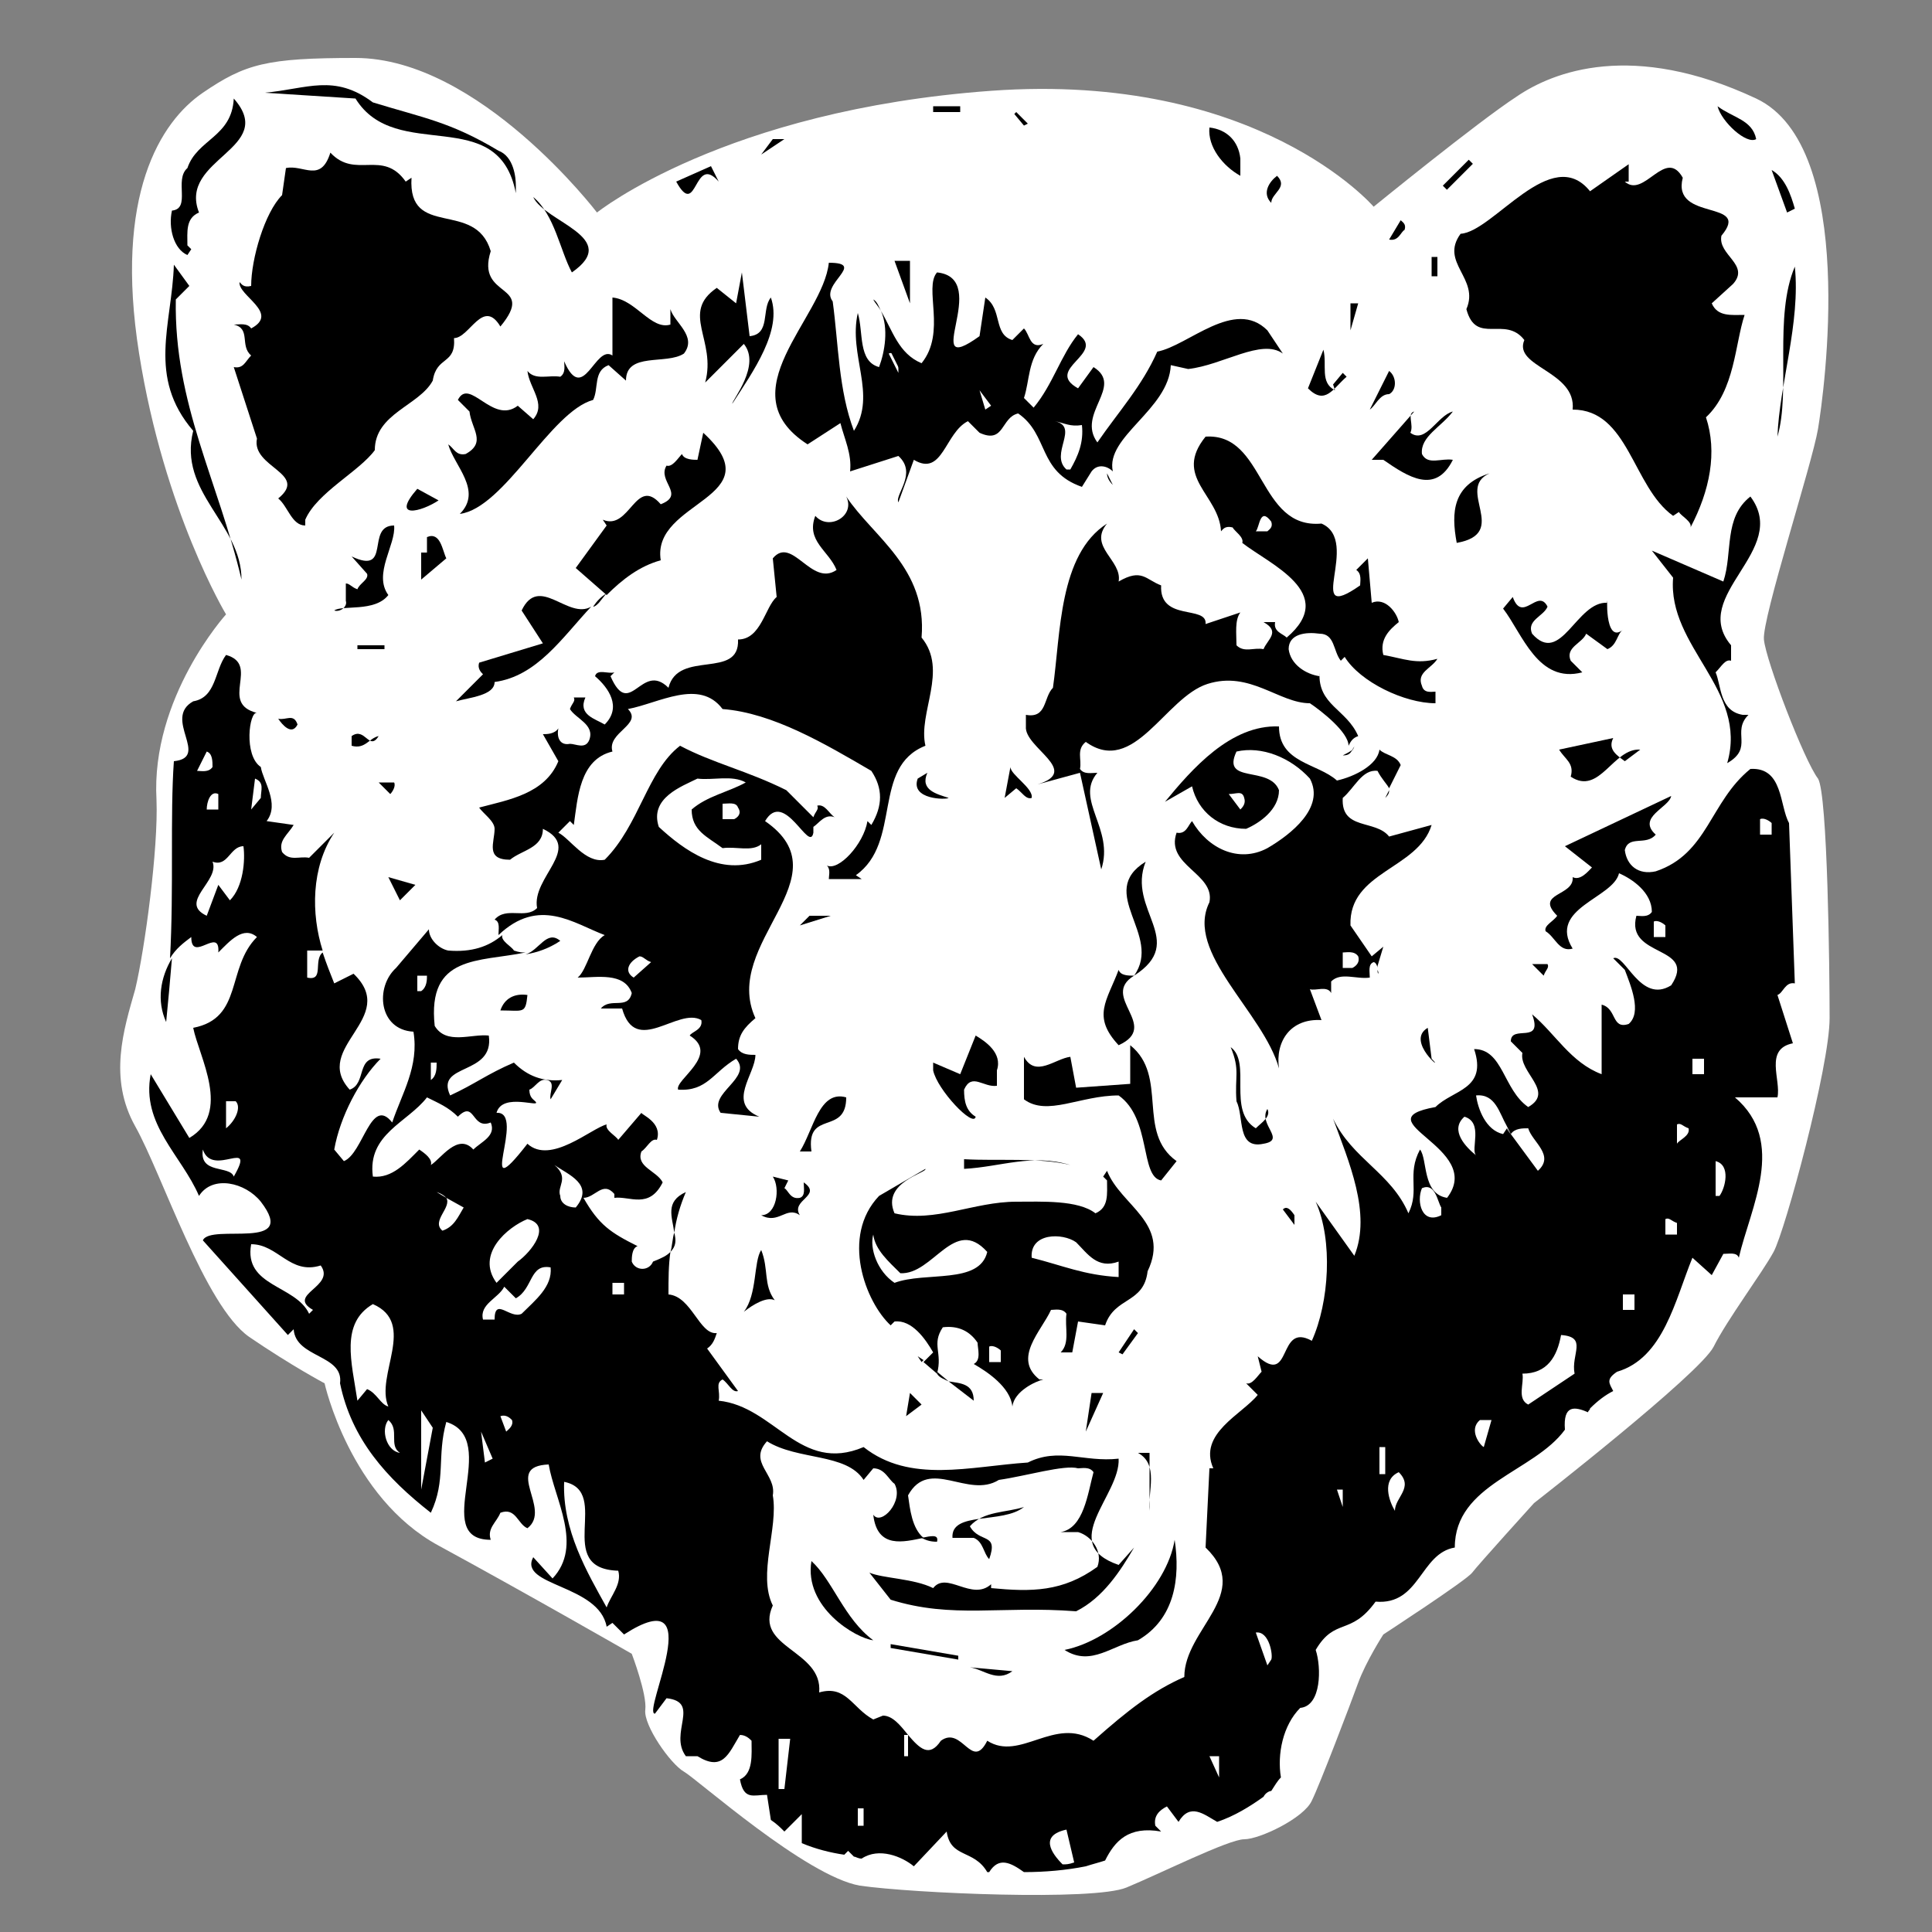 <?xml version="1.0" encoding="utf-8"?>
<!-- Generator: Adobe Illustrator 18.1.1, SVG Export Plug-In . SVG Version: 6.00 Build 0)  -->
<!DOCTYPE svg PUBLIC "-//W3C//DTD SVG 1.1//EN" "http://www.w3.org/Graphics/SVG/1.1/DTD/svg11.dtd">
<svg version="1.1" xmlns="http://www.w3.org/2000/svg" xmlns:xlink="http://www.w3.org/1999/xlink" x="0px" y="0px"
	 viewBox="0 0 100 100" enable-background="new 0 0 100 100" xml:space="preserve">

<rect x="0" y="0" width="100" height="100" fill="#808080" stroke="none"/>

<g id="AREA_2">
	<path fill-rule="evenodd" clip-rule="evenodd" fill="#FFFFFF" d="M91.3,33.1c-0.1-1.1,2.5-9.1,2.8-10.9c0.3-1.8,2.1-14.6-3.2-17.1
		c-6.4-3-10.5-1.4-12.4-0.1c-2,1.3-7.4,5.7-7.4,5.7s-6-7-19.8-6C37.5,5.7,30.9,11,30.9,11S24.8,3,18.4,3c-4.6,0-5.7,0.3-7.9,1.8
		c-2.2,1.5-4.6,5.3-3.3,13.5c1.3,8.2,4.5,13.5,4.5,13.5s-3.9,4.3-3.6,9.6c0.1,2.5-0.6,7.7-1.1,9.8c-0.6,2.1-1.4,4.6,0,7.1
		c1.4,2.5,3.6,9.3,5.9,10.9c2.2,1.5,3.9,2.4,3.9,2.4s1.3,5.9,5.9,8.4c4.6,2.5,10,5.6,10,5.6s0.8,2.1,0.7,2.9c-0.1,0.8,1.3,2.8,2,3.2
		c0.7,0.4,6.3,5.4,9.1,5.9c2.8,0.4,12.1,0.8,13.8,0.1c1.7-0.7,5.3-2.5,6.1-2.5c0.8,0,3.1-1.1,3.5-2c0.4-0.8,2-5,2.4-6.1
		c0.4-1.1,1.3-2.5,1.3-2.5s4.3-2.8,4.6-3.2c0.3-0.4,3.2-3.6,3.2-3.6s8.6-6.7,9.3-8.1c0.7-1.4,2.5-3.8,3.1-4.9
		c0.6-1.1,2.9-9.6,2.9-12.1c0-2.5-0.1-11.6-0.6-12.4C93.4,39.4,91.4,34.2,91.3,33.1z"/>
</g>
<g id="AREA_1">
	<g>
		<g>
			<g>
				<path fill-rule="evenodd" clip-rule="evenodd" d="M19.3,5.3c2.6,0.8,4,1,6.5,2.5c0.8,0.3,0.9,1.4,0.9,1.8V10
					c-0.9-4.7-6.2-1.5-8.3-4.9l-4.7-0.3C15.9,4.6,17.3,3.8,19.3,5.3z"/>
				<path fill-rule="evenodd" clip-rule="evenodd" d="M10.3,11c-0.7,0.3-0.6,1-0.6,1.7l0.2,0.2l-0.2,0.3c-0.7-0.3-1-1.4-0.8-2.3
					c1-0.1,0.1-1.6,0.8-2.2c0.5-1.5,2.3-1.6,2.4-3.6C14.4,7.7,9.2,8.2,10.3,11z"/>
				<path d="M90.9,7.2c-0.5,0.3-1.8-0.9-2-1.7C89.7,6.1,90.7,6.2,90.9,7.2z"/>
				<rect x="48.3" y="5.5" fill-rule="evenodd" clip-rule="evenodd" width="1.4" height="0.3"/>
				<polygon points="53.4,6.1 53.2,6.4 53,6.5 52.5,5.9 52.6,5.8 53.2,6.4 				"/>
				<path fill-rule="evenodd" clip-rule="evenodd" d="M64.2,8.2v0.9c-0.9-0.5-1.7-1.5-1.6-2.5C63.5,6.7,64.1,7.3,64.2,8.2z"/>
				<polygon fill-rule="evenodd" clip-rule="evenodd" points="39.4,8 40,7.2 40.6,7.2 				"/>
				<path fill-rule="evenodd" clip-rule="evenodd" d="M21,9.4l0.3-0.2c-0.2,3.2,3.3,1.1,4.1,3.8c-0.8,2.5,2.4,1.6,0.5,3.9
					c-0.9-1.5-1.6,0.6-2.4,0.6c0.1,1.4-0.9,0.9-1.1,2.2c-0.7,1.3-3,1.7-3,3.6c-0.8,1.1-3,2.2-3.6,3.6v0.3c-0.7,0-0.9-1-1.4-1.4
					c1.6-1.3-1.4-1.6-1.1-3.1L12.1,19c0.5,0.1,0.6-0.3,0.9-0.6c-0.6-0.5,0-1.4-0.9-1.6c0.3,0,0.7-0.1,0.9,0.2
					c1.5-0.8-0.7-1.7-0.6-2.4c0.1,0.1,0.2,0.3,0.6,0.2c0-1.4,0.7-3.8,1.6-4.7l0.2-1.4c0.9-0.2,1.8,0.8,2.3-0.8
					C18.4,9.3,19.8,7.7,21,9.4z"/>
				
					<rect x="75.3" y="8.1" transform="matrix(-0.707 -0.707 0.707 -0.707 122.402 68.786)" fill-rule="evenodd" clip-rule="evenodd" width="0.3" height="1.9"/>
				<path fill-rule="evenodd" clip-rule="evenodd" d="M37.2,9.4c-1.3-1.5-1.1,2-2.2,0l1.8-0.8L37.2,9.4z"/>
				<path d="M84.1,9.4c1,0.9,2.1-1.8,3-0.2c-0.6,2.3,3.6,1.1,2,3c-0.2,1,1.5,1.5,0.6,2.5l-1.1,1c0.3,0.7,1,0.6,1.7,0.6
					c-0.5,1.5-0.5,3.9-2,5.3c0.6,1.8,0.2,3.8-0.8,5.7c0.1-0.3-0.5-0.6-0.6-0.8l-0.3,0.2c-2.1-1.5-2.3-5.5-5.2-5.5
					c0.2-2-3.1-2.2-2.5-3.6c-1-1.3-2.5,0.3-3-1.6c0.7-1.6-1.4-2.4-0.3-3.9c1.7-0.1,4.7-4.7,6.7-2.2l2-1.4V9.4z"/>
				<path fill-rule="evenodd" clip-rule="evenodd" d="M92.9,10.8L92.5,11l-0.8-2.2C92.4,9.2,92.7,10.1,92.9,10.8z"/>
				<path d="M65.8,10.5c-0.5-0.5-0.1-1.1,0.3-1.4C66.7,9.7,65.8,10,65.8,10.5z"/>
				<path d="M29.6,14.1c-0.6-1.1-0.9-3-2-3.9C28.2,11.5,32.2,12.3,29.6,14.1z"/>
				<path fill-rule="evenodd" clip-rule="evenodd" d="M72.7,11.9c-0.2,0.1-0.3,0.6-0.8,0.5l0.6-1C72.6,11.5,72.8,11.6,72.7,11.9z"/>
				<polygon points="14.9,12.1 14.1,11.6 14.4,11.6 				"/>
				<rect x="74.1" y="13.3" fill-rule="evenodd" clip-rule="evenodd" width="0.3" height="1"/>
				<polygon points="47.1,15.7 46.3,13.5 47.1,13.5 				"/>
				<path d="M9.1,15.5C9,20.9,11.3,24.9,12.5,30c0-2.9-3.3-4.5-2.5-7.7c-2.4-2.8-1.1-5.5-1-8.6l0.8,1.1L9.1,15.5z"/>
				<path d="M45.6,16.1c-0.1-0.2-0.2-0.5-0.4-0.6C45.3,15.7,45.5,15.9,45.6,16.1z"/>
				<path d="M57.3,24.5c0,0.2,0.1,0.4,0.3,0.6C57.5,24.9,57.4,24.7,57.3,24.5z"/>
				<path d="M65.6,17.1c-1.7-1.7-4.1,0.8-5.7,1.1c-0.8,1.8-2,3.1-3.1,4.7c-1.1-1.5,1.4-2.9-0.2-3.9l-0.8,1.1c-1.8-1,1.5-1.8,0-2.8
					c-0.9,1.1-1.3,2.6-2.3,3.8L53,20.6c0.3-0.9,0.2-2,1-2.8c-0.7,0.3-0.7-0.5-1-0.8l-0.6,0.6c-1-0.3-0.5-1.6-1.4-2.2l-0.3,2
					c-3.2,2.3,0.7-3-2.2-3.3c-0.7,0.8,0.5,3.1-0.8,4.7c-1.2-0.5-1.5-1.7-2.1-2.7c0.4,0.9,0.2,2.1-0.1,2.9c-1.1-0.3-0.8-1.8-1.1-2.8
					c-0.5,2.2,1,4.2-0.2,6.1c-0.8-2.1-0.8-4.5-1.1-6.7c-0.7-0.9,1.8-2-0.2-2c-0.3,2.9-5.3,6.7-1.1,9.4l1.7-1.1
					c0.2,0.8,0.6,1.6,0.5,2.5l2.5-0.8c1,0.9-0.2,2,0,2.4l0.8-2.2c1.5,0.9,1.6-1.4,2.8-2l0.6,0.6c1.3,0.6,1.1-0.8,2-1
					c1.6,1.1,1,3,3.3,3.8l0.5-0.8c0.3-0.4,0.8-0.3,1.1,0c-0.4-1.8,2.9-3.2,3-5.5l0.9,0.2c1.8-0.2,3.8-1.6,4.9-0.8L65.6,17.1z
					 M46.5,19.3l-0.5-1c0.2-0.1,0.3,0.1,0.5,0.2V19.3z M51,21.2l-0.3-1l0.6,0.8L51,21.2z M55.4,24.3h-0.2c-0.9-0.8,0.7-2.2-0.6-2.5
					c0.5,0.1,0.8,0.3,1.4,0.2C56.1,22.9,55.8,23.6,55.4,24.3z"/>
				<path d="M46.1,18.2l0.5,1v-0.8C46.4,18.3,46.3,18.1,46.1,18.2z"/>
				<path d="M92,22.6c0.7-2.4-0.2-6.2,0.9-8.8C93.2,16.7,92.1,19.9,92,22.6z"/>
				<path fill-rule="evenodd" clip-rule="evenodd" d="M38.8,17.4c1.1-0.1,0.6-1.4,1.1-2c0.6,1.7-0.9,3.8-2,5.5c0-0.2,1.5-2,0.6-3.1
					l-2,2c0.6-2.2-1.3-3.6,0.6-4.9l1,0.8l0.3-1.6L38.8,17.4z"/>
				<path fill-rule="evenodd" clip-rule="evenodd" d="M34.7,16v0.8c-1,0.3-1.8-1.3-3-1.4v3c-0.9-0.6-1.5,2.6-2.5,0.3
					c0,0.2,0.1,0.6-0.2,0.8c-0.6-0.1-1.3,0.2-1.7-0.3c0.1,0.9,1,1.7,0.3,2.5L26.8,21c-1.3,1-2.5-1.5-3.1-0.3l0.6,0.6
					c0.1,0.9,0.9,1.6-0.2,2.2c-0.5,0.1-0.6-0.3-0.9-0.5c0.3,1.1,1.8,2.4,0.6,3.6c2.3-0.3,4.7-5.3,6.9-5.9c0.3-0.6,0-1.5,0.8-1.8
					l0.9,0.8c0-1.5,2.1-0.8,3-1.4C36.1,17.4,34.9,16.7,34.7,16z"/>
				<polygon fill-rule="evenodd" clip-rule="evenodd" points="69.9,17.1 69.9,15.7 70.3,15.7 				"/>
				<path d="M69.1,20.2L69,19.9l0.5-0.6l0.2,0.2c-0.7,0.6-1.1,1.5-2,0.6l0.8-2C68.7,18.9,68.3,19.8,69.1,20.2z"/>
				<path fill-rule="evenodd" clip-rule="evenodd" d="M71.9,20.4c-0.5,0-0.7,0.6-1,0.8l1-2C72.3,19.5,72.3,20.2,71.9,20.4z"/>
				<path d="M73,22.4c0.8,0.6,1.4-0.9,2.2-1.1c-0.6,0.8-1.7,1.3-1.6,2.2c0.3,0.6,1,0.2,1.6,0.3c-0.9,1.8-2.3,0.9-3.6,0h-0.6l2.2-2.5
					C72.8,21.4,73.2,22,73,22.4z"/>
				<path d="M30.7,31.4c0.1,0,0.2-0.1,0.3-0.2l0.4-0.5C31.1,30.9,30.9,31.1,30.7,31.4z"/>
				<path d="M27,31.6l1.1,1.7l-3.3,1c-0.1,0.3,0.1,0.5,0.2,0.6l-1.4,1.4c0.7-0.2,2-0.3,2-1c2.2-0.3,3.5-2.3,5-3.9
					C29.4,32.1,27.9,29.7,27,31.6z"/>
				<path d="M36.4,22.4l-0.3,1.4c-0.2,0-0.7,0-0.8-0.3c-0.2,0.2-0.5,0.7-0.8,0.6c-0.5,0.8,1,1.5-0.3,2c-1.3-1.5-1.6,1.4-3,0.8
					l0.2,0.3l-1.6,2.2l1.6,1.4l0,0c0.8-0.8,1.7-1.5,2.8-1.8C33.7,25.9,40.1,25.8,36.4,22.4z"/>
				<path d="M70.1,38.6c0,0.1-0.1,0.2-0.1,0.3C70,38.7,70.1,38.7,70.1,38.6z"/>
				<path d="M73.6,35.5c-0.3-0.7,0.5-0.9,0.8-1.4c-1.1,0.3-1.7,0-2.8-0.2c-0.2-0.8,0.3-1.3,0.8-1.7c-0.1-0.5-0.7-1.3-1.4-1l-0.2-2.3
					l-0.6,0.6c0.3,0.2,0.2,0.6,0.2,0.8c-3,2.1,0.1-2.3-2-3.2c-3.3,0.3-2.9-4.7-6-4.5c-1.7,2.1,0.7,3,0.8,4.9
					c0.1-0.1,0.2-0.3,0.6-0.2c0.1,0.2,0.6,0.5,0.5,0.8c1.4,1.1,5,2.6,2.3,4.9c-0.2-0.2-0.7-0.3-0.6-0.8h-0.6c0.9,0.5,0.2,0.9,0,1.4
					c-0.5-0.1-1,0.2-1.4-0.2c0-0.6-0.1-1.3,0.2-1.7l-1.8,0.6c0.1-1-2.4-0.1-2.3-2c-0.8-0.3-1-0.9-2.2-0.2c0.2-1.1-1.6-1.8-0.6-3
					c-2.5,1.6-2.4,5.7-2.8,8.5c-0.5,0.5-0.3,1.6-1.4,1.4v0.6c-0.1,1.1,2.9,2.3,0.6,3l2.2-0.6l1.1,5c0.7-2.1-1.4-3.6-0.2-5
					c-0.3,0-0.7,0.1-0.9-0.2c0.1-0.5-0.2-1,0.3-1.4c2.5,1.8,4.1-2.3,6.3-3c2.2-0.7,3.7,1,5.3,1c0.6,0.4,2,1.5,2,2.2
					c0.1-0.2,0.2-0.4,0.5-0.5c-0.6-1.4-2.1-1.6-2-3.3L68.3,35c-0.7-0.1-1.5-0.6-1.6-1.4c0-0.8,0.9-0.9,1.6-0.8
					c0.8,0,0.7,0.9,1.1,1.4l0.2-0.2c0.8,1.3,3.1,2.4,4.7,2.4v-0.6C74.1,35.8,73.7,35.9,73.6,35.5z M65.6,27.5H65
					c0.2-0.2,0.2-1.3,0.8-0.5C65.9,27.3,65.7,27.4,65.6,27.5z"/>
				<path d="M69.5,39.1c0.3,0,0.4-0.1,0.5-0.3C69.9,38.9,69.7,39,69.5,39.1z"/>
				<path d="M75.4,28.1c-0.3-1.6-0.2-3,1.7-3.6C75.3,25.3,78.2,27.6,75.4,28.1z"/>
				<path d="M22.7,25.9c-0.9,0.6-2.5,1-1.1-0.6L22.7,25.9z"/>
				<path d="M47.7,33c0.3-3.6-2.5-5.2-3.9-7.3c0.5,1-0.9,1.8-1.6,1c-0.5,1.3,0.7,1.8,1.1,2.8c-1.3,0.9-2.3-1.8-3.3-0.6l0.2,2
					c-0.6,0.5-0.8,2.2-2,2.2c0.1,2.1-3.1,0.5-3.6,2.5c-1.4-1.4-2,1.7-3-0.6l0.2-0.2c-0.3,0.1-0.9-0.2-1,0.2c0.7,0.6,1.4,1.6,0.5,2.5
					c-0.5-0.3-1.4-0.5-1-1.4h-0.6c0.1,0.2-0.1,0.3-0.2,0.6c0.3,0.5,1.3,0.8,1,1.6c-0.2,0.5-0.7,0.2-1,0.2c-0.5,0.1-0.7-0.3-0.6-0.8
					c-0.2,0.3-0.6,0.3-0.8,0.3l0.8,1.4c-0.7,1.7-2.6,2-4.1,2.4c0.2,0.3,0.8,0.7,0.8,1.1c0,0.7-0.5,1.6,0.8,1.6
					c0.6-0.5,1.7-0.6,1.7-1.6c2.1,1-0.6,2.5-0.3,4.1c-0.6,0.6-1.6-0.1-2.2,0.6c0.3,0.1,0.2,0.5,0.2,0.8c2.1-2,3.9-0.6,5.5,0
					c-0.7,0.4-0.9,1.8-1.4,2.2c1,0,2.4-0.3,2.8,0.8c-0.2,0.9-1.1,0.2-1.6,0.8h1.1c0.7,2.5,2.9-0.1,4.1,0.6c0.1,0.5-0.5,0.6-0.6,0.8
					c1.6,1-0.8,2.3-0.6,2.8c1.5,0.1,1.8-0.9,3-1.6c0.9,1-1.5,1.8-0.8,2.8l2,0.2c-1.7-0.7-0.2-2.2-0.2-3.2c-0.3,0-0.7,0-0.9-0.3
					c0-0.7,0.3-1.1,0.9-1.6c-1.8-3.9,4.7-7.3,0.5-10.2c1-1.7,2.3,1.7,2.5,0.6v-0.3c0.3-0.2,0.6-0.7,1.1-0.5
					c-0.3-0.2-0.5-0.7-0.9-0.6c0.1,0.2-0.1,0.3-0.2,0.6l-1.4-1.4c-2-1-3.8-1.4-5.5-2.3c-1.7,1.3-2.1,4.1-3.9,5.9
					c-1,0.2-1.8-1.1-2.4-1.4l0.6-0.6l0.2,0.2c0.2-1.4,0.3-3.4,2-3.8c-0.3-1,1.6-1.4,0.8-2.2c1.6-0.3,3.7-1.6,4.9,0
					c2.6,0.2,5.3,1.8,7.7,3.2c0.6,0.9,0.6,1.8,0,2.8l-0.2-0.2c-0.2,1.2-1.5,2.6-2.1,2.3c0.2,0.2,0.1,0.5,0.1,0.7h1.7l-0.3-0.2
					c2.4-1.7,0.8-5.6,3.6-6.7C47.5,36.9,49.1,34.7,47.7,33z M36.1,40.3c0.8,0.1,1.8-0.2,2.5,0.2c-0.9,0.5-2,0.7-2.8,1.4
					c0,1.1,0.8,1.4,1.6,2c0.7-0.1,1.5,0.2,2-0.2v0.8c-2.1,0.9-4-0.5-5.3-1.7C33.6,41.3,35.3,40.7,36.1,40.3z M38,42.4h-0.6v-0.8
					c0.3,0,0.7-0.1,0.8,0.2C38.4,42.1,38.2,42.3,38,42.4z M33.1,49.5c0.2,0,0.3,0.2,0.6,0.3l-0.9,0.8C32.3,50.3,32.5,49.8,33.1,49.5
					z"/>
				<path d="M27.2,49.4c0.6-0.1,1.2-0.3,1.8-0.7C28.3,48.1,27.9,49.2,27.2,49.4z"/>
				<path d="M8.6,52.9c0.1-1,0.2-2.1,0.3-3.3C8.3,50.6,8.1,51.8,8.6,52.9z"/>
				<path d="M34.9,63.8c0.1-0.7,0.3-1.4,0.6-2.1C34.4,62.2,34.8,63,34.9,63.8z"/>
				<path d="M40.1,67.3c-0.6-0.8-0.3-1.6-0.7-2.6c-0.4,0.6-0.2,2.3-0.9,3.2C39,67.5,39.7,67.1,40.1,67.3z"/>
				<path d="M47.7,79.6c0.2,0.1,0.4,0.2,0.8,0.2C48.6,79.4,48.2,79.5,47.7,79.6z"/>
				<path d="M34.9,63.8c-0.1,0.3-0.1,0.7-0.2,1C35,64.5,35,64.2,34.9,63.8z"/>
				<path d="M92.9,50.9l-0.3-8.3c-0.5-0.9-0.3-2.9-2-2.8c-2.1,1.7-2.2,4.4-4.9,5.3c-0.9,0.2-1.5-0.3-1.6-1.1
					c0.2-0.8,1.1-0.2,1.6-0.8c-1-0.9,0.7-1.4,0.8-2L81,43.8l1.4,1.1c-0.2,0.2-0.6,0.7-1,0.5c0.1,1-2,0.8-0.8,2
					c-0.2,0.3-0.7,0.5-0.6,0.8c0.5,0.3,0.7,1.1,1.4,0.9c-1.3-2.1,2.1-2.6,2.4-3.9c0.7,0.3,1.7,1,1.7,2c-0.2,0.3-0.6,0.2-0.8,0.2
					c-0.6,2.2,3.2,1.5,1.8,3.6c-1.6,1-2.4-1.7-3-1.4l0.6,0.6c0.3,0.8,0.9,2.2,0.2,2.8c-0.9,0.3-0.6-0.8-1.4-1v3.6
					c-1.6-0.6-2.4-2.1-3.6-3.1c0.6,1.6-1.1,0.5-1.1,1.4l0.6,0.6c-0.2,1,1.7,2,0.3,2.8c-1.3-0.9-1.3-3-2.8-3c0.7,2.1-1.1,2.1-2,3
					c-3.9,0.7,2.6,2.1,0.6,4.7c-1.3-0.2-1-2-1.4-2.5c-0.7,1.3,0,2.1-0.6,3.3c-0.9-2.1-2.9-2.8-3.9-4.9c0.8,2.2,2,4.9,1.1,7.1l-2-2.8
					c0.9,2,0.7,5.2-0.2,7.2c-1.8-1-1,2.4-2.8,0.8l0.2,0.8c-0.2,0.2-0.5,0.7-0.8,0.6l0.6,0.6c-0.8,1-3.1,2-2.3,3.8h-0.2l-0.2,4.1
					c2.5,2.4-1.1,4.2-1.1,6.7c-1.6,0.7-2.9,1.7-4.7,3.3c-2-1.3-3.8,1.1-5.5,0c-0.8,1.6-1.3-0.8-2.4,0c-0.6,0.9-1.1,0.4-1.7-0.3v1.1
					h-0.2v-1.1h0.2c-0.4-0.5-0.8-1-1.3-1L45.2,89c-1.1-0.6-1.4-1.8-2.8-1.4c0.2-2.2-3.4-2.3-2.4-4.5c-0.8-1.6,0.3-4,0-5.7
					c0.2-1.1-1.3-1.7-0.3-2.8c1.6,1,4.1,0.6,5,2l0.5-0.6c0.6,0,0.8,0.6,1.1,0.8c0.5,0.9-0.7,2.2-1.1,1.6c0.2,1.8,1.6,1.4,2.6,1.2
					c-0.6-0.5-0.7-1.5-0.8-2.2c1.1-2,3.1,0.2,4.7-0.8c1.4-0.2,3.4-0.8,4.1-0.6c0.2,0,0.6-0.1,0.8,0.2c-0.3,1.1-0.5,2.9-1.7,3.1h0.9
					c0.7,0.2,1.3,1,1,1.8c-1.8,1.3-3.4,1.3-5.5,1.1v-0.2c-1,0.9-2.3-0.7-3,0.2c-1-0.5-2.6-0.5-3.3-0.8l1.1,1.4
					c3.2,1,5.7,0.3,9.6,0.6c1.4-0.7,2.3-2.1,3-3.3L57.9,81c-3.2-1.1,0.1-3.6,0-5.5c-1.8,0.2-3.1-0.6-4.7,0.2c-3,0.2-6.1,1.1-8.5-0.8
					c-3.3,1.4-4.6-2.1-7.5-2.4c0.1-0.5-0.2-0.9,0.2-1.1c0.3,0.2,0.5,0.7,0.8,0.6l-1.6-2.2c0.3-0.2,0.4-0.5,0.5-0.8
					c-0.9,0.1-1.3-1.9-2.5-2c0-0.8,0-1.5,0.1-2.2c-0.2,0.2-0.4,0.3-0.9,0.5c-0.2,0.5-0.9,0.5-1.1,0c0-0.2,0-0.7,0.3-0.8
					c-1.4-0.7-2-1.1-2.8-2.5c0.6,0,1-0.9,1.6-0.2v0.2c0.8-0.1,1.8,0.6,2.5-0.8c-0.3-0.6-1.4-0.8-1.1-1.6c0.3-0.2,0.5-0.7,0.8-0.6
					c0.3-0.9-0.8-1.3-0.8-1.4L32,59c-0.1-0.2-0.7-0.5-0.6-0.8c-0.8,0.2-2.9,2.1-4.1,1c-2.8,3.6,0-1.7-1.6-1.6c0.3-1.1,2.4-0.2,2-0.6
					c-0.1-0.1-0.3-0.2-0.3-0.6c0.3-0.1,0.5-0.6,0.9-0.5c0.5,0.1,0.1,0.7,0.2,1l0.6-1c-1,0.1-1.8-0.2-2.5-0.9c-1.4,0.6-2,1.1-3.3,1.7
					c-0.8-1.7,2.3-1,2-3.1c-0.9-0.1-2.2,0.5-2.8-0.5c-0.4-3.7,2.3-3.3,4.7-3.8c-0.2,0-0.3,0-0.6-0.1c-0.1-0.2-0.7-0.5-0.6-0.8
					c-0.7,0.6-1.6,0.9-2.8,0.8c-0.5-0.1-1-0.6-1-1.1l-1.7,2c-1.1,1-0.9,3.2,0.9,3.3c0.3,1.8-0.6,3.2-1.1,4.7c-1.1-1.4-1.5,1.6-2.5,2
					l-0.5-0.6c0.3-1.7,1.3-3.6,2.4-4.7c-1.3-0.2-0.7,1.3-1.6,1.6c-2-2.2,2.6-3.7,0.2-6l-1,0.5c-0.2-0.5-0.4-1-0.6-1.6
					c-0.5,0.4,0.1,1.5-0.8,1.3v-1.4h0.8c-0.6-1.9-0.6-4.3,0.6-6.1L16,44.4c-0.5-0.1-1,0.2-1.4-0.3c-0.2-0.6,0.3-0.9,0.6-1.4
					l-1.4-0.2c0.7-0.9-0.2-2.1-0.3-2.8c-0.9-0.6-0.6-2.9-0.2-2.8c-2-0.5,0.2-2.5-1.6-3c-0.6,0.8-0.5,2.2-1.7,2.4
					c-1.6,0.9,0.9,2.9-1,3.1C8.8,42.2,9,46,8.8,49.6c0.3-0.5,0.7-0.8,1.1-1.1c0,1.4,1.5-0.6,1.4,0.8c0.6-0.6,1.3-1.4,2-0.8
					c-1.6,1.6-0.7,4.2-3.3,4.7c0.3,1.5,2,4.4-0.2,5.7l-2-3.3c-0.5,2.6,1.6,4.2,2.5,6.3c0.7-1.1,2.4-0.7,3.2,0.3c2,2.6-2.6,1.1-3,2
					l4.4,4.9l0.3-0.3c0.1,1.5,2.6,1.3,2.4,2.8c0.6,2.9,2.4,4.9,4.7,6.7c0.8-1.7,0.3-2.9,0.8-4.7c2.9,0.9-0.9,6.1,2.3,6.1
					c-0.2-0.6,0.3-0.9,0.5-1.4c0.8-0.3,0.9,0.6,1.4,0.8c1.3-1-1.3-3.2,1.1-3.3c0.3,1.8,1.8,4.2,0.2,5.9l-1-1.1
					c-0.8,1.5,3.4,1.4,3.8,3.6l0.3-0.2l0.6,0.6c4.5-2.9,0.9,4.1,1.6,4.1l0.6-0.8c1.8,0.2,0.1,1.8,1,3h0.6c1.3,0.8,1.6-0.1,2.2-1.1
					c0.3,0,0.5,0.2,0.6,0.3c0,0.7,0.1,1.7-0.6,2c0.2,1.1,0.7,0.8,1.4,0.8l0.2,1.3c0.3,0.2,0.5,0.4,0.7,0.6l0.9-0.9v1.5
					c0.7,0.3,1.5,0.5,2.2,0.6l0.2-0.2c0.1,0.1,0.2,0.2,0.3,0.3c0.1,0,0.2,0.1,0.4,0.1c0.9-0.6,2.1-0.1,2.7,0.4c0,0,0,0,0,0l1.7-1.8
					c0.2,1.4,1.4,0.9,2.1,2.1c0,0,0,0,0.1,0c0.5-0.8,1.1-0.5,1.8,0c1.1,0,2.2-0.1,3.2-0.3c0.3-0.1,0.7-0.2,1-0.3
					c0.5-1,1.2-1.8,2.9-1.5l-0.3-0.3c-0.1-0.5,0.2-0.8,0.6-1l0.6,0.8c0.6-1,1.3-0.4,2,0c0.9-0.3,1.7-0.8,2.4-1.3c0,0,0,0,0,0
					c0.1-0.2,0.3-0.3,0.4-0.3c0.2-0.3,0.3-0.5,0.5-0.7c-0.2-1.2,0.1-2.7,1-3.6c1.1-0.1,1.1-2.1,0.8-3c1-1.7,1.8-0.7,3.1-2.5
					c2.3,0.2,2.3-2.5,4.1-2.8c0-3.3,4.1-3.9,5.7-6.1c-0.1-1.3,0.5-1.2,1.2-0.9c0-0.1,0.1-0.1,0.1-0.2c0.4-0.4,0.8-0.7,1.2-0.9
					c-0.2-0.4-0.4-0.6,0.2-1c2.4-0.7,3-3.7,3.9-5.9l1,0.9l0.6-1.1c0.3,0,0.7-0.1,0.8,0.2c0.6-2.6,2.5-6-0.2-8.3h2.2
					c0.2-0.9-0.7-2.5,0.8-2.8L92,51.5C92.3,51.4,92.4,50.8,92.9,50.9z M86.2,48.5h-0.6v-0.8c0.2-0.1,0.5,0.1,0.6,0.2V48.5z
					 M11.3,41.1v0.8h-0.6C10.7,41.5,10.9,40.9,11.3,41.1z M10.7,38.9c0.3,0.1,0.3,0.5,0.3,0.8c-0.2,0.3-0.6,0.2-0.8,0.2L10.7,38.9z
					 M11.9,46.6l-0.6-0.8l-0.6,1.6c-1.5-0.7,0.7-1.8,0.3-2.8c0.8,0.3,0.9-0.8,1.6-0.8C12.7,44.5,12.6,45.9,11.9,46.6z M11.7,57h0.5
					c0.3,0.3,0,1-0.5,1.4V57z M12.1,60.9c-0.2-0.6-1.8-0.1-1.6-1.4C11,61,13.3,58.8,12.1,60.9z M13.5,41.3L13,41.9l0.2-1.6
					C13.7,40.5,13.5,40.9,13.5,41.3z M16.2,67.8L16,68c-0.7-1.5-3.4-1.4-3-3.6c1.4,0,2,1.6,3.6,1.1C17.4,66.6,14.8,67,16.2,67.8z
					 M27.3,63.1c1.3,0.3,0.2,1.7-0.5,2.2l-1.1,1.1C24.6,64.9,26.3,63.5,27.3,63.1z M22.3,55h0.3c0,0.3,0,0.7-0.3,0.9V55z M21.5,50.5
					h0.6c0,0.2,0,0.6-0.3,0.8h-0.2V50.5z M19,71.9l-0.5,0.6c-0.3-2-0.9-4,0.8-5c2.3,1,0.1,3.7,0.8,5.3C19.7,72.7,19.5,72.1,19,71.9z
					 M20.1,73.5c0.6,0.5,0,1.3,0.6,1.7C20,75.1,19.7,74,20.1,73.5z M21.8,77.1v-4.1l0.6,0.9L21.8,77.1z M22.9,63.7
					c-0.6-0.5,0.5-1.2,0.2-1.7l-0.5-0.3c0.3,0.1,0.4,0.2,0.5,0.3l0.9,0.5C23.7,63,23.5,63.5,22.9,63.7z M24.5,59.5
					c-0.8-0.9-1.7,0.5-2.2,0.8c0.1-0.3-0.3-0.6-0.6-0.8c-0.7,0.7-1.4,1.5-2.4,1.4c-0.3-2.2,1.8-2.8,2.8-4.1c0.6,0.3,1.1,0.5,1.6,1
					c0.9-0.9,0.7,0.7,1.7,0.3C25.7,58.8,24.9,59.1,24.5,59.5z M25.1,75.7l-0.2-1.6l0.6,1.4L25.1,75.7z M26.2,74.1l-0.3-0.8
					c0.3-0.1,0.5,0.1,0.6,0.2C26.6,73.8,26.3,74,26.2,74.1z M27,68c-0.6,0.3-1.4-0.9-1.4,0.3h-0.6c-0.2-0.8,0.8-1.1,1.1-1.7l0.6,0.6
					c0.9-0.5,0.7-1.8,1.8-1.6C28.6,66.6,27.7,67.3,27,68z M29,61.9c-0.2-0.5,0.5-0.9-0.3-1.6c0.7,0.5,2.1,1,1.1,2.2
					C29.4,62.5,29,62.3,29,61.9z M31.4,83.2c-1-1.8-2.3-4-2.2-6.5c2.5,0.5-0.6,4.5,2.8,4.6C32.2,82,31.6,82.6,31.4,83.2z M32.3,67
					h-0.6v-0.6h0.6V67z M40.6,92.6h-0.3V90h0.6L40.6,92.6z M44.7,94.5h-0.3v-0.9h0.3V94.5z M55,96.5c-0.6-0.6-1.2-1.5,0.2-1.8
					l0.4,1.7C55.3,96.5,55.2,96.5,55,96.5z M63.1,92l-0.5-1.1h0.5V92z M65.8,85.9l-0.2,0.3L65,84.5C65.7,84.4,65.9,85.7,65.8,85.9z
					 M69.5,78l-0.3-0.9h0.3V78z M71.7,76.3h-0.3v-1.4h0.3V76.3z M72.2,78.2c-0.3-0.5-0.7-1.6,0.2-2C73.2,77,72.2,77.5,72.2,78.2z
					 M74.6,62.9c-1,0.5-1.3-0.7-1-1.4c0.7-0.3,0.8,0.7,1,1V62.9z M75.8,57.8c1,0.3,0.3,1.7,0.6,2C75.9,59.4,75,58.5,75.8,57.8z
					 M76.8,74.9c-0.2-0.1-0.8-0.9-0.2-1.4h0.6L76.8,74.9z M78.2,58.7c-0.1-0.1-0.2-0.2-0.2-0.3l0,0l-0.2,0.3c-0.9-0.2-1.3-1.3-1.4-2
					c1-0.1,1.2,0.9,1.6,1.6L78.2,58.7c0.2-0.3,0.6-0.3,0.9-0.3c0.2,0.7,1.4,1.4,0.5,2.2L78.2,58.7C78.2,58.7,78.2,58.7,78.2,58.7z
					 M81.5,71.1l-2.4,1.6c-0.6-0.3-0.2-1.1-0.3-1.6c1.3,0,1.8-0.9,2-2C82.2,69.2,81.3,70.1,81.5,71.1z M84.6,67.8h-0.6V67h0.6V67.8z
					 M86.8,63.9h-0.6v-0.8c0.2-0.1,0.3,0.1,0.6,0.2V63.9z M86.8,59.2v-1c0.2-0.1,0.3,0.1,0.6,0.2C87.5,58.8,86.9,59,86.8,59.2z
					 M88.2,55.6h-0.6v-0.8h0.6V55.6z M89,61.9h-0.2v-1.8C89.6,60.3,89.3,61.5,89,61.9z M91.7,43.2h-0.6v-0.8
					c0.2-0.1,0.5,0.1,0.6,0.2V43.2z"/>
				<path d="M22.7,61.7l0.5,0.3C23.1,61.9,23,61.8,22.7,61.7z"/>
				<path d="M78.2,58.7C78.2,58.7,78.2,58.7,78.2,58.7L78,58.4C78,58.5,78.1,58.6,78.2,58.7z"/>
				<path fill-rule="evenodd" clip-rule="evenodd" d="M89.6,33.4v0.8c-0.3-0.1-0.5,0.3-0.8,0.6c0.3,0.7,0.2,2,1.4,2.2h0.3
					c-0.9,0.9,0.3,1.7-1.1,2.5c1.1-3.8-3.1-6-2.8-9.6l-1.1-1.4l3.7,1.6c0.5-1.5,0-3.3,1.4-4.4C92.7,28.5,87.4,30.8,89.6,33.4z"/>
				<path d="M20.1,30.8c-0.7,0.9-2.4,0.5-2.8,0.8c0.3,0.1,0.7-0.2,0.6-0.5v-0.9c0.2,0,0.3,0.2,0.6,0.3c0.1-0.3,0.6-0.5,0.5-0.8
					l-0.8-0.9c2.1,1,0.7-1.6,2.2-1.6C20.5,28.2,19.3,29.7,20.1,30.8z"/>
				<path fill-rule="evenodd" clip-rule="evenodd" d="M23.1,28.9L21.8,30v-1.4h0.3v-0.8C22.8,27.5,22.9,28.5,23.1,28.9z"/>
				<path d="M80.1,31.4c-0.2,0.5-1.1,0.7-0.8,1.4c1.5,1.7,2.3-1.7,3.9-1.6c0-0.7-0.2,2.2,0.8,1.4c-0.3,0.2-0.3,0.8-0.8,1l-1.1-0.8
					c-0.2,0.5-1.1,0.7-0.8,1.4l0.6,0.6c-2.3,0.6-3.1-2-4.1-3.3l0.5-0.6C78.8,32.3,79.6,30.4,80.1,31.4z"/>
				<rect x="18.5" y="33.4" fill-rule="evenodd" clip-rule="evenodd" width="1.4" height="0.2"/>
				<path d="M15.4,37.5c-0.3,0.6-0.8,0-1-0.3C14.8,37.3,15.2,36.9,15.4,37.5z"/>
				<path d="M71.9,40.9l-0.2,0.4C71.9,41.1,71.9,41,71.9,40.9z"/>
				<path d="M71.3,50.2C71.3,50.5,71.4,50.4,71.3,50.2L71.3,50.2z"/>
				<path d="M74.1,42.7l-2.2,0.6c-0.7-0.9-2.5-0.3-2.4-2c0.6-0.5,1-1.5,1.8-1.4c0.2,0.4,0.5,0.7,0.6,0.9l0.6-1.2
					c-0.2-0.5-0.8-0.5-1.1-0.8c-0.1,0.8-1.3,1.4-2.2,1.6c-1-0.9-3-0.9-3-2.8c-2.5-0.1-4.5,2.2-5.9,3.9l1.4-0.8
					c0.3,1.3,1.4,2.2,2.8,2.2c0.7-0.3,1.7-1,1.7-2c-0.5-1.3-3-0.3-2.2-2c1.3-0.3,2.8,0.3,3.8,1.4c0.8,1.5-1,2.9-2.2,3.6
					c-1.5,0.8-3.1,0-3.9-1.4c-0.2,0.2-0.3,0.7-0.8,0.6c-0.6,1.7,2,2.1,1.7,3.6c-1.3,2.6,2.8,5.7,3.6,8.6c-0.2-1.4,0.6-2.6,2.2-2.5
					l-0.6-1.6c0.3,0.1,0.9-0.2,1.1,0.2v-0.6c0.5-0.5,1.3-0.1,2-0.2c0-0.3-0.1-0.7,0.2-0.8c0.1,0,0.2,0.2,0.2,0.3c0,0,0,0,0-0.1
					l0.3-1l-0.6,0.5l-1.1-1.6C69.8,45.1,73.4,45,74.1,42.7z M64.4,41.3c0.1,0.3-0.1,0.5-0.2,0.6l-0.6-0.8
					C64,41.1,64.3,40.9,64.4,41.3z M70.3,49.5c0.1,0.3-0.1,0.5-0.3,0.6h-0.5v-0.8C69.7,49.3,70.1,49.2,70.3,49.5z"/>
				<path fill-rule="evenodd" clip-rule="evenodd" d="M19.6,38.1c-0.5,0.1-0.7,0.7-1.4,0.5v-0.5C18.9,37.6,19.1,38.9,19.6,38.1z"/>
				<path d="M84.1,39.4l0.8-0.6c-1.4-0.1-2.1,2.4-3.6,1.4c0.2-0.7-0.3-0.9-0.6-1.4l2.8-0.6C83.2,38.8,83.7,39.1,84.1,39.4z"/>
				<path fill-rule="evenodd" clip-rule="evenodd" d="M53.4,41.3c-0.3,0.1-0.5-0.3-0.8-0.5L52,41.3l0.3-1.6
					C52.3,40.1,53.5,40.8,53.4,41.3z"/>
				<path fill-rule="evenodd" clip-rule="evenodd" d="M49.1,41.3c-0.1,0.1-2,0.1-1.6-1l0.5-0.3C47.6,40.9,48.5,41.1,49.1,41.3z"/>
				<path fill-rule="evenodd" clip-rule="evenodd" d="M20.4,40.5c0.1,0.2-0.1,0.5-0.2,0.6l-0.6-0.6H20.4z"/>
				<path d="M59.3,44.6c-1,2.5,2.2,4.1-0.6,5.9c-1.8,1.1,1.4,2.6-0.8,3.6c-1.4-1.5-0.6-2.3,0-3.9c0.1,0.3,0.5,0.3,0.8,0.3
					C60.2,48.4,56.7,46.2,59.3,44.6z"/>
				<polygon fill-rule="evenodd" clip-rule="evenodd" points="20.7,46.6 20.1,45.4 21.5,45.8 				"/>
				<polygon fill-rule="evenodd" clip-rule="evenodd" points="41.4,47.9 41.9,47.4 43,47.4 				"/>
				<path fill-rule="evenodd" clip-rule="evenodd" d="M80.1,49.9c0.1,0.2-0.1,0.3-0.2,0.6l-0.6-0.6H80.1z"/>
				<path d="M27.3,51.5c-0.1,1-0.2,0.8-1.4,0.8C26.1,51.7,26.6,51.4,27.3,51.5z"/>
				<path d="M74.1,54.8c0.8,0.8-1.4-0.9-0.2-1.6L74.1,54.8z"/>
				<path fill-rule="evenodd" clip-rule="evenodd" d="M51.6,55.4v0.8c-0.7,0.1-1.3-0.7-1.7,0.2c0,0.6,0.1,1.1,0.6,1.4
					c-0.1,0.6-2-1.4-2.2-2.4V55l1.4,0.6l0.8-2C51,53.9,51.9,54.5,51.6,55.4z"/>
				<path fill-rule="evenodd" clip-rule="evenodd" d="M60.9,60.1l-0.8,1c-1.1-0.2-0.5-3.2-2.2-4.4c-2,0-3.7,1.1-4.9,0.2v-2.2
					c0.6,1.1,1.6,0.1,2.4,0l0.3,1.6l2.8-0.2v-2C60.5,55.7,58.8,58.6,60.9,60.1z"/>
				<path d="M65,58.4c0.3-0.3,0.8-0.6,0.6-1c-0.5,0.8,1,1.6-0.2,1.8C64,59.5,64.4,57.8,64,57c-0.1-1.3,0.2-1.6-0.3-2.8
					C64.8,55,63.5,57.5,65,58.4z"/>
				<path fill-rule="evenodd" clip-rule="evenodd" d="M43.8,56.8c0,2-2.1,0.6-1.8,2.8h-0.6C42.1,58.5,42.4,56.4,43.8,56.8z"/>
				<path fill-rule="evenodd" clip-rule="evenodd" d="M55.4,60.3c-2-0.6-3.6,0.1-5.5,0.2v-0.5C51.7,60.1,53.8,59.9,55.4,60.3z"/>
				<path d="M49.1,71.5l1.3,1C50.4,71.6,49.7,71.6,49.1,71.5z"/>
				<path d="M49.1,71.5L48.5,71c0,0,0,0.1,0,0.1C48.6,71.3,48.9,71.4,49.1,71.5z"/>
				<path d="M52.4,72.9c0-0.1,0-0.1,0-0.2C52.4,72.8,52.4,72.9,52.4,72.9z"/>
				<path d="M57.3,60.6l-0.2,0.3l0.2,0.2c0,0.7,0.1,1.4-0.6,1.7c-0.9-0.7-2.8-0.6-4.1-0.6c-2.2,0-4.2,1.1-6.3,0.6
					c-0.7-1.6,1.7-2.1,1.6-2.3l-2.4,1.4c-2,2.1-0.7,5.5,0.6,6.7l0.2-0.2c0.9-0.1,1.6,0.9,2,1.6l-0.5,0.5l0.7,0.6
					c0.3-1.1-0.3-1.5,0.3-2.4c0.8-0.1,1.4,0.2,1.8,0.8c0,0.3,0.2,0.9-0.2,1.1c0.7,0.4,1.9,1.2,2,2.2c0.1-0.8,1.2-1.3,1.6-1.4h-0.2
					c-1.4-1.1,0.1-2.5,0.6-3.6c0.2,0,0.6-0.1,0.8,0.2c-0.1,0.7,0.2,1.5-0.3,2h0.6l0.3-1.6l1.4,0.2c0.5-1.5,2-1.1,2.2-2.8
					C60.6,63.3,58,62.4,57.3,60.6z M46.3,66.4c-0.9-0.6-1.3-1.8-1.1-2.5c0.1,0.8,0.8,1.4,1.4,2c1.7,0.1,2.8-3,4.5-1.1
					C50.7,66.5,47.9,65.8,46.3,66.4z M51.8,70.5h-0.6v-0.8c0.2-0.1,0.5,0.1,0.6,0.2V70.5z M57.9,66.1c-1.8-0.1-2.9-0.6-4.5-1
					c-0.1-1.3,1.6-1.3,2.3-0.8c0.6,0.6,1.1,1.4,2.2,1V66.1z"/>
				<polygon points="47.7,70.5 47.8,70.4 47.5,70.2 				"/>
				<path d="M40.6,61.5c0.2,0.1,0.3,0.6,0.8,0.5c0.3-0.1,0.2-0.5,0.2-0.8c1,0.7-0.7,0.9-0.2,1.7c-0.7-0.5-1.1,0.5-2,0
					c0.8,0,1-1.4,0.6-2l0.8,0.2L40.6,61.5z"/>
				<path fill-rule="evenodd" clip-rule="evenodd" d="M67,62.9v0.5l-0.6-0.8C66.6,62.4,66.8,62.6,67,62.9z"/>
				<polygon fill-rule="evenodd" clip-rule="evenodd" points="58.7,68.8 58.9,69 58.1,70.1 57.9,70 				"/>
				<polygon fill-rule="evenodd" clip-rule="evenodd" points="46.9,73.3 47.1,72.1 47.7,72.7 				"/>
				<polygon fill-rule="evenodd" clip-rule="evenodd" points="56.2,74.1 56.5,72.1 57.1,72.1 				"/>
				<path d="M59.5,78.2c-0.1-1,0.5-2.4-0.6-3h0.6V78.2z"/>
				<path fill-rule="evenodd" clip-rule="evenodd" d="M53,78c-0.9,0.3-2.1,0.2-2.8,1c0.5,0.9,1.5,0.3,1,1.7
					c-0.3-0.3-0.3-0.9-0.8-1.1h-1.1C49.2,78.2,51.9,78.9,53,78z"/>
				<path fill-rule="evenodd" clip-rule="evenodd" d="M58.9,84.9c-1.3,0.2-2.4,1.4-3.8,0.5c2.5-0.5,5.3-3.2,5.7-5.7
					C61.1,81.7,60.8,83.8,58.9,84.9z"/>
				<path d="M45.2,84.9c-0.9-0.1-3.6-1.7-3.2-4.1C43.1,81.8,43.7,83.8,45.2,84.9z"/>
				<polygon fill-rule="evenodd" clip-rule="evenodd" points="46.1,85.3 46.1,85.1 49.6,85.7 49.6,85.9 				"/>
				<path d="M52.4,86.5c-0.8,0.6-1.5-0.1-2.2-0.2L52.4,86.5z"/>
			</g>
		</g>
	</g>
</g>
</svg>

